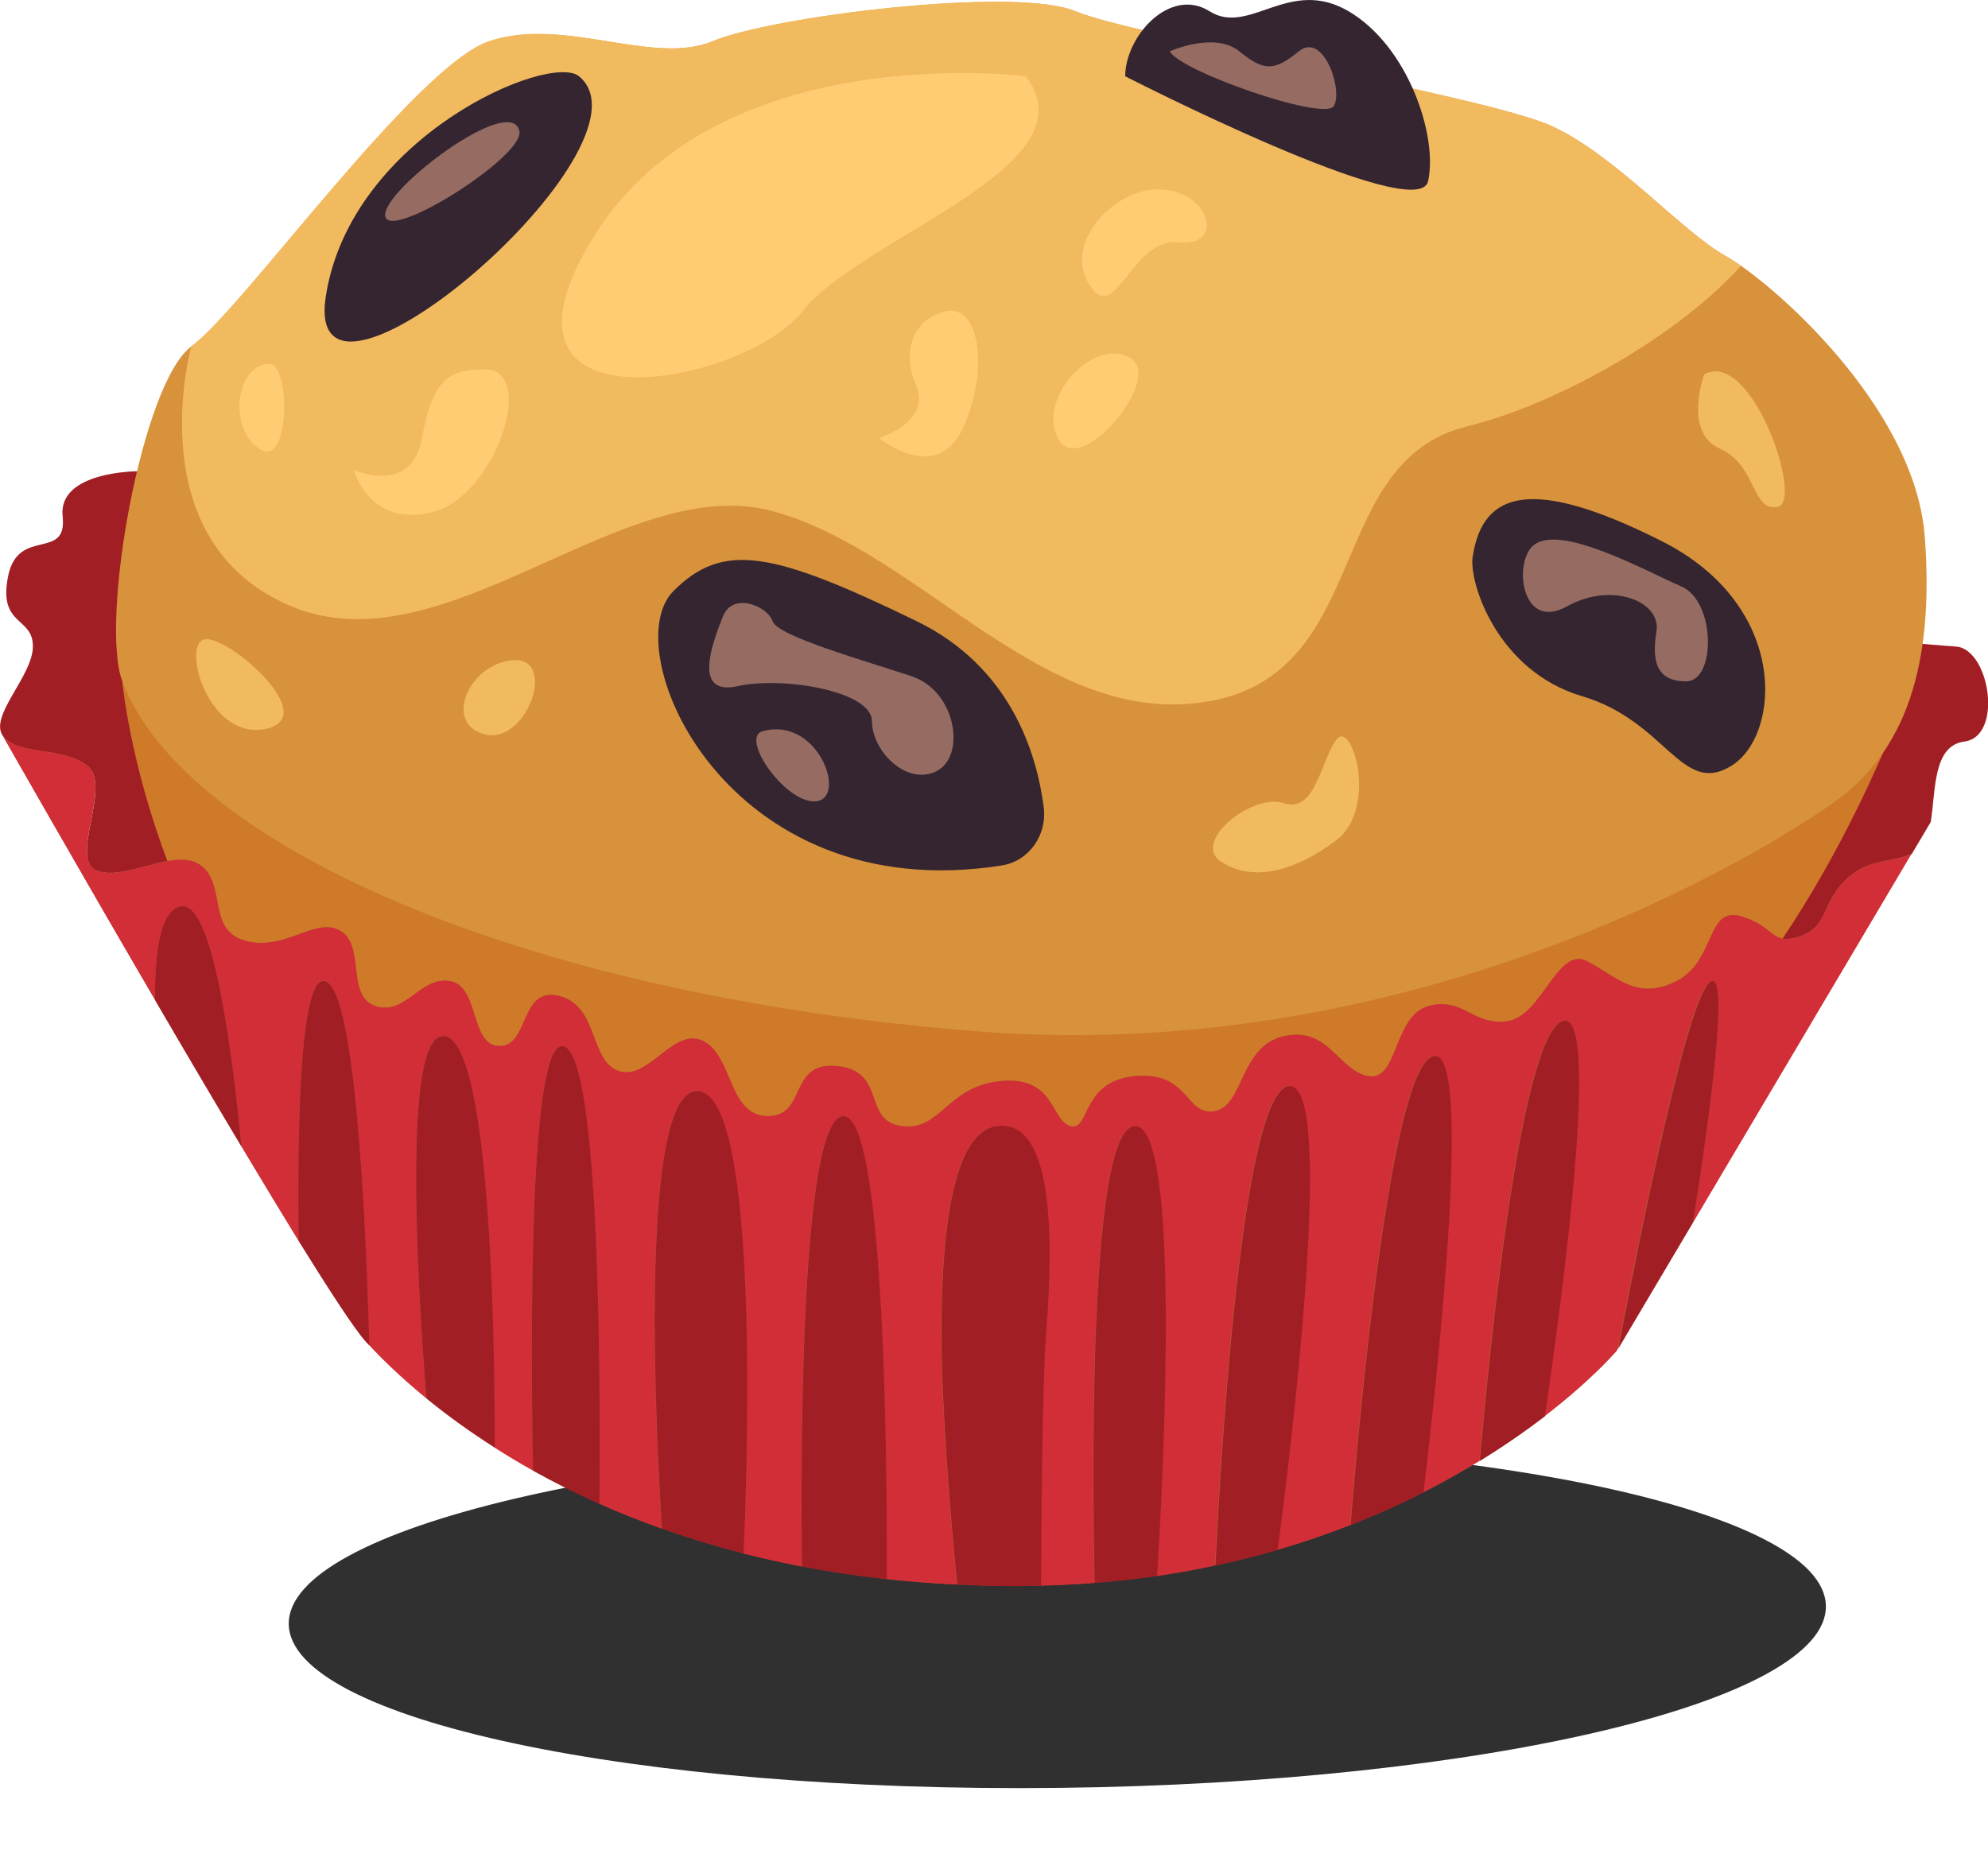 <svg width="104" height="98" viewBox="0 0 104 98" fill="none" xmlns="http://www.w3.org/2000/svg">
<g style="mix-blend-mode:difference" filter="url(#filter0_f_609_4648)">
<path d="M95.52 84.043C95.578 89.037 77.624 93.296 55.419 93.556C33.213 93.816 15.164 89.977 15.106 84.983C15.047 79.989 33.001 75.73 55.207 75.47C77.413 75.21 95.462 79.049 95.52 84.043Z" fill="#303030"/>
</g>
<g clip-path="url(#clip0_609_4648)">
<path d="M102.238 33.82C100.417 33.82 7.174 24.661 7.174 24.661C7.174 24.661 3.02 24.661 3.277 27.02C3.533 29.378 0.943 27.544 0.422 30.161C-0.099 32.778 1.721 32.253 1.721 33.82C1.721 35.387 -0.621 37.487 0.165 38.529C0.943 39.579 3.285 39.054 4.584 40.096C5.883 41.146 3.541 45.063 5.105 45.588C6.661 46.113 9.259 44.279 10.558 45.33C11.857 46.38 10.815 48.73 12.9 49.255C14.976 49.78 16.532 47.947 17.831 48.73C19.13 49.513 18.088 52.13 19.651 52.655C21.207 53.18 21.993 51.089 23.549 51.347C25.104 51.605 24.591 54.747 26.147 54.747C27.702 54.747 27.189 51.605 29.266 52.13C31.343 52.655 30.822 55.531 32.386 56.056C33.941 56.581 35.24 53.697 36.804 54.489C38.36 55.272 38.103 58.414 40.18 58.414C42.257 58.414 41.223 55.539 43.813 55.797C46.411 56.056 45.112 58.673 47.188 58.939C49.265 59.198 49.53 56.847 52.385 56.581C55.239 56.322 54.983 58.673 56.017 58.939C57.06 59.198 56.538 56.581 59.393 56.322C62.248 56.064 61.991 58.414 63.547 58.156C65.102 57.898 64.846 54.756 67.179 54.23C69.521 53.706 70.034 56.064 71.598 56.322C73.153 56.581 72.897 53.18 74.717 52.664C76.537 52.139 77.059 53.714 78.871 53.447C80.691 53.189 81.469 49.522 83.025 50.305C84.58 51.089 85.623 52.397 87.7 51.355C89.776 50.305 89.255 47.43 91.076 47.955C92.896 48.48 92.631 49.522 94.195 49.005C95.751 48.48 94.973 47.697 96.793 47.438C98.183 47.238 99.159 45.138 100.012 44.688L101.005 43.013C101.269 41.396 101.104 39.012 102.767 38.804C103.139 38.754 103.421 38.562 103.619 38.279C104.53 36.995 103.744 33.828 102.246 33.828L102.238 33.82Z" fill="#A21E25"/>
<path d="M6.396 35.645C6.396 35.645 7.952 52.647 20.942 60.764C33.933 68.874 74.188 64.948 84.059 58.673C93.93 52.397 99.383 37.22 99.383 37.22L6.396 35.654V35.645Z" fill="#CF7A29"/>
<path d="M94.187 48.988C92.631 49.513 92.888 48.463 91.067 47.938C89.247 47.413 89.768 50.297 87.691 51.339C85.615 52.389 84.572 51.08 83.016 50.288C81.461 49.505 80.675 53.164 78.863 53.43C77.042 53.689 76.521 52.122 74.709 52.647C72.888 53.172 73.153 56.572 71.59 56.306C70.034 56.047 69.513 53.689 67.171 54.214C64.829 54.739 65.094 57.873 63.539 58.139C61.983 58.398 62.239 56.047 59.385 56.306C56.53 56.564 57.051 59.181 56.009 58.923C54.966 58.664 55.231 56.306 52.377 56.564C49.522 56.822 49.257 59.181 47.18 58.923C45.103 58.664 46.402 56.047 43.804 55.781C41.206 55.522 42.249 58.398 40.172 58.398C38.095 58.398 38.352 55.256 36.796 54.472C35.24 53.689 33.941 56.564 32.377 56.039C30.822 55.514 31.335 52.639 29.258 52.114C27.181 51.589 27.703 54.73 26.139 54.73C24.575 54.73 25.096 51.589 23.541 51.33C21.985 51.072 21.199 53.164 19.643 52.639C18.088 52.114 19.122 49.497 17.823 48.713C16.524 47.93 14.968 49.763 12.891 49.238C10.815 48.713 11.849 46.363 10.55 45.313C9.251 44.263 6.653 46.096 5.097 45.571C3.541 45.046 5.875 41.121 4.576 40.079C3.277 39.029 0.943 39.554 0.157 38.512C0.157 38.512 16.524 67.29 19.122 70.165C21.72 73.041 32.113 82.983 53.146 82.983C74.179 82.983 84.572 70.69 84.572 70.69L99.995 44.654C99.143 45.105 97.852 44.929 96.776 45.838C95.221 47.146 95.734 48.455 94.178 48.98L94.187 48.988Z" fill="#B35830"/>
<path d="M6.396 35.645C5.213 32.462 7.439 19.952 10.028 18.118C12.627 16.285 21.72 3.467 25.609 2.159C29.506 0.85 34.181 3.467 37.301 2.159C40.42 0.85 53.146 -0.717 56.265 0.592C59.385 1.9 77.828 5.042 81.204 6.609C84.58 8.176 87.956 12.101 90.298 13.41C92.639 14.718 100.169 21.26 100.69 28.061C101.212 34.862 99.648 39.312 96.015 41.929C92.383 44.546 74.196 55.797 51.077 53.964C26.941 52.055 9.515 44.021 6.404 35.654L6.396 35.645Z" fill="#D8923B"/>
<path d="M63.274 36.695C71.846 35.129 69.248 24.136 76.778 22.302C81.229 21.219 87.592 17.76 91.076 13.918C90.778 13.71 90.505 13.526 90.281 13.401C87.939 12.093 84.564 8.167 81.188 6.601C77.812 5.034 59.368 1.892 56.249 0.583C53.13 -0.725 40.404 0.842 37.284 2.15C34.165 3.459 29.49 0.842 25.593 2.15C21.695 3.459 12.602 16.277 10.012 18.11C10.012 18.11 7.157 28.311 15.208 31.712C23.259 35.112 32.609 24.644 40.404 26.744C48.198 28.836 54.693 38.254 63.266 36.687L63.274 36.695Z" fill="#F2BA5F"/>
<path d="M35.224 30.936C32.171 34.012 37.979 47.563 52.401 45.288C53.833 45.063 54.784 43.696 54.602 42.246C54.238 39.404 52.865 34.895 47.95 32.503C40.42 28.845 37.822 28.319 35.224 30.936Z" fill="#342530"/>
<path d="M30.292 3.992C28.762 2.725 18.344 7.134 17.045 15.502C15.746 23.877 34.711 7.651 30.292 3.992Z" fill="#342530"/>
<path d="M58.864 3.992C58.864 1.9 61.205 -0.717 63.282 0.592C65.359 1.9 67.436 -1.242 70.555 0.592C73.675 2.425 75.23 7.134 74.709 9.484C74.188 11.843 58.864 3.992 58.864 3.992Z" fill="#342530"/>
<path d="M77.042 29.103C76.827 30.495 78.341 35.12 82.76 36.429C87.178 37.737 87.956 41.663 90.554 40.087C93.152 38.521 93.674 31.712 86.922 28.311C80.17 24.911 77.572 25.694 77.05 29.095L77.042 29.103Z" fill="#342530"/>
<path d="M53.667 3.992C53.667 3.992 37.565 1.9 31.07 12.368C24.575 22.836 38.864 20.219 41.976 16.293C45.095 12.368 57.3 8.709 53.667 4V3.992Z" fill="#FFCC73"/>
<path d="M37.822 32.245C37.201 33.803 36.266 36.429 38.6 35.904C40.941 35.379 45.616 36.162 45.616 37.737C45.616 39.312 47.437 41.137 48.992 40.354C50.548 39.571 50.035 36.17 47.693 35.387C45.352 34.603 40.677 33.295 40.42 32.512C40.164 31.728 38.343 30.945 37.822 32.253V32.245Z" fill="#966C62"/>
<path d="M39.899 38.262C38.649 38.604 41.198 42.188 42.753 41.921C44.309 41.663 42.753 37.471 39.899 38.262Z" fill="#966C62"/>
<path d="M80.162 28.586C79.169 29.586 79.64 33.037 81.982 31.728C84.315 30.42 86.913 31.47 86.657 33.037C86.4 34.603 86.657 35.654 88.213 35.654C89.768 35.654 89.768 31.47 87.956 30.686C86.136 29.903 81.461 27.286 80.162 28.595V28.586Z" fill="#966C62"/>
<path d="M27.173 6.867C26.767 4.817 19.9 10.009 20.156 11.318C20.413 12.626 27.429 8.176 27.173 6.867Z" fill="#966C62"/>
<path d="M61.197 2.684C61.197 2.684 63.538 1.633 64.829 2.684C66.128 3.734 66.65 3.734 67.949 2.684C69.248 1.633 70.29 4.775 69.769 5.559C69.248 6.342 61.718 3.725 61.197 2.684Z" fill="#966C62"/>
<path d="M89.512 51.347C90.463 50.863 89.479 58.197 88.568 63.973L100.004 44.671C99.151 45.121 97.861 44.946 96.785 45.855C95.229 47.163 95.742 48.471 94.187 48.997C92.631 49.522 92.888 48.471 91.067 47.947C89.247 47.421 89.768 50.305 87.691 51.347C85.615 52.397 84.572 51.088 83.016 50.297C81.461 49.513 80.675 53.172 78.863 53.439C77.042 53.697 76.521 52.13 74.709 52.655C72.888 53.18 73.153 56.581 71.59 56.314C70.034 56.056 69.513 53.697 67.171 54.222C64.829 54.747 65.094 57.881 63.539 58.148C61.983 58.406 62.239 56.056 59.385 56.314C56.53 56.572 57.051 59.189 56.009 58.931C54.966 58.672 55.231 56.314 52.377 56.572C49.522 56.831 49.257 59.189 47.18 58.931C45.103 58.672 46.402 56.056 43.804 55.789C41.206 55.531 42.249 58.406 40.172 58.406C38.095 58.406 38.352 55.264 36.796 54.48C35.24 53.697 33.941 56.572 32.377 56.047C30.822 55.522 31.335 52.647 29.258 52.122C27.181 51.597 27.703 54.739 26.139 54.739C24.575 54.739 25.096 51.597 23.541 51.339C21.985 51.08 21.199 53.172 19.643 52.647C18.088 52.122 19.122 49.505 17.823 48.721C16.524 47.938 14.968 49.772 12.891 49.247C10.815 48.721 11.849 46.371 10.55 45.321C9.251 44.271 6.653 46.105 5.097 45.58C3.541 45.054 5.875 41.129 4.576 40.087C3.277 39.037 0.943 39.562 0.157 38.52C0.157 38.52 3.914 45.13 8.109 52.322C8.092 49.922 8.357 47.538 9.507 47.413C11.179 47.23 12.188 55.347 12.627 59.981C13.694 61.764 14.712 63.448 15.614 64.915C15.539 59.239 15.655 50.813 17.037 51.33C18.634 51.93 19.155 64.54 19.312 70.382C19.941 71.065 20.934 72.04 22.299 73.166C21.861 67.64 20.984 53.789 23.267 54.214C25.766 54.672 25.882 71.499 25.874 75.749C26.503 76.149 27.165 76.549 27.876 76.949C27.752 70.215 27.653 54.122 29.498 54.739C31.368 55.364 31.409 72.016 31.351 78.691C32.369 79.141 33.461 79.583 34.611 79.991C34.305 75.141 33.354 56.872 36.506 57.097C39.791 57.331 39.055 77.374 38.873 81.291C39.857 81.541 40.875 81.766 41.934 81.975C41.868 76.574 41.835 58.856 44.036 58.406C46.394 57.931 46.394 78.733 46.378 82.633C47.561 82.758 48.785 82.858 50.051 82.917C49.745 79.775 49.232 73.882 49.232 69.657C49.232 63.64 50.018 59.248 52.087 58.931C55.463 58.406 54.941 66.515 54.685 69.915C54.495 72.416 54.445 79.425 54.428 82.975C55.388 82.95 56.332 82.908 57.242 82.833C57.126 77.433 56.919 58.931 59.352 58.931C61.784 58.931 60.866 76.649 60.51 82.475C61.561 82.325 62.579 82.133 63.555 81.925C63.787 77.024 64.895 57.072 67.403 56.839C69.86 56.614 67.51 75.774 66.807 81.108C68.156 80.716 69.43 80.275 70.621 79.808C71.043 74.574 72.698 55.947 74.932 55.272C77.05 54.63 75.189 71.79 74.436 78.1C75.503 77.558 76.48 76.999 77.382 76.449C77.812 71.524 79.458 54.33 81.684 53.439C83.753 52.605 81.701 67.874 80.782 74.116C83.289 72.182 84.539 70.707 84.539 70.707L84.63 70.549C85.788 64.448 88.295 51.938 89.47 51.347H89.512Z" fill="#D12E37"/>
<path d="M52.112 58.931C50.043 59.248 49.257 63.64 49.257 69.657C49.257 73.882 49.77 79.783 50.076 82.917C51.077 82.967 52.103 83 53.154 83C53.593 83 54.023 82.983 54.462 82.975C54.478 79.425 54.528 72.415 54.718 69.915C54.975 66.515 55.496 58.406 52.12 58.931H52.112Z" fill="#A21E25"/>
<path d="M59.377 58.931C56.936 58.931 57.151 77.433 57.267 82.833C58.392 82.742 59.484 82.625 60.535 82.467C60.891 76.649 61.768 58.923 59.377 58.923V58.931Z" fill="#A21E25"/>
<path d="M67.436 56.839C64.929 57.072 63.82 77.025 63.588 81.925C64.713 81.683 65.806 81.408 66.84 81.108C67.543 75.783 69.893 56.614 67.436 56.839Z" fill="#A21E25"/>
<path d="M74.965 55.272C72.731 55.947 71.076 74.574 70.654 79.808C72.028 79.275 73.302 78.691 74.469 78.1C75.222 71.79 77.084 54.63 74.965 55.272Z" fill="#A21E25"/>
<path d="M81.717 53.439C79.492 54.339 77.845 71.532 77.415 76.449C78.73 75.641 79.864 74.841 80.815 74.116C81.734 67.873 83.786 52.605 81.717 53.439Z" fill="#A21E25"/>
<path d="M89.512 51.347C88.337 51.938 85.83 64.448 84.671 70.549L88.568 63.973C89.479 58.197 90.463 50.863 89.512 51.347Z" fill="#A21E25"/>
<path d="M44.053 58.406C41.852 58.847 41.885 76.566 41.951 81.975C43.358 82.242 44.839 82.466 46.394 82.641C46.411 78.741 46.402 57.939 44.053 58.414V58.406Z" fill="#A21E25"/>
<path d="M36.523 57.097C33.37 56.872 34.322 75.141 34.628 79.991C35.96 80.466 37.383 80.9 38.898 81.291C39.071 77.383 39.808 57.339 36.531 57.097H36.523Z" fill="#A21E25"/>
<path d="M29.506 54.747C27.653 54.13 27.76 70.215 27.884 76.958C28.952 77.549 30.102 78.141 31.36 78.7C31.418 72.024 31.376 55.381 29.506 54.747Z" fill="#A21E25"/>
<path d="M23.276 54.222C20.984 53.805 21.869 67.657 22.308 73.174C23.292 73.982 24.484 74.858 25.882 75.749C25.89 71.507 25.774 54.672 23.276 54.214V54.222Z" fill="#A21E25"/>
<path d="M17.045 51.347C15.663 50.822 15.547 59.248 15.622 64.932C17.26 67.573 18.543 69.54 19.122 70.191C19.18 70.257 19.254 70.332 19.321 70.407C19.163 64.573 18.642 51.955 17.045 51.355V51.347Z" fill="#A21E25"/>
<path d="M9.507 47.421C8.365 47.546 8.092 49.93 8.109 52.33C9.607 54.905 11.162 57.539 12.627 59.989C12.188 55.355 11.179 47.23 9.507 47.421Z" fill="#A21E25"/>
<path d="M60.56 9.909C58.293 9.909 55.612 12.676 56.985 14.893C58.359 17.11 59.186 12.401 61.66 12.676C64.134 12.951 63.307 9.909 60.56 9.909Z" fill="#FFCC73"/>
<path d="M49.563 16.276C47.933 16.552 47.089 18.218 47.917 20.152C48.744 22.094 45.989 22.919 45.989 22.919C45.989 22.919 49.009 25.411 50.391 22.369C51.764 19.319 51.218 16.002 49.563 16.276Z" fill="#FFCC73"/>
<path d="M59.186 18.769C57.358 17.544 54.238 20.71 55.339 22.919C56.439 25.136 60.833 19.877 59.186 18.769Z" fill="#FFCC73"/>
<path d="M25.377 19.327C23.45 19.327 22.63 19.877 22.076 22.927C21.53 25.969 18.501 24.586 18.501 24.586C18.501 24.586 19.329 27.628 22.622 26.803C25.924 25.969 28.116 19.327 25.369 19.327H25.377Z" fill="#FFCC73"/>
<path d="M14.1 19.044C12.362 19.044 11.899 22.369 13.553 23.477C15.2 24.586 15.2 19.044 14.1 19.044Z" fill="#FFCC73"/>
<path d="M70.183 13.785C67.767 13.176 66.335 17.385 67.436 18.218C68.536 19.052 72.384 14.343 70.183 13.785Z" fill="#F2BA5F"/>
<path d="M26.751 34.553C24.5 34.803 23.176 37.879 25.377 38.429C27.578 38.979 29.225 34.278 26.751 34.553Z" fill="#F2BA5F"/>
<path d="M10.806 33.445C9.408 33.445 10.806 38.704 13.835 38.154C16.855 37.604 12.188 33.445 10.806 33.445Z" fill="#F2BA5F"/>
<path d="M63.861 45.08C62.331 44.046 65.508 41.479 67.163 42.029C68.809 42.579 69.091 39.812 69.91 38.704C70.737 37.596 72.111 42.304 69.91 43.963C67.709 45.621 65.508 46.18 63.861 45.071V45.08Z" fill="#F2BA5F"/>
<path d="M89.148 19.602C89.148 19.602 88.047 22.644 89.975 23.477C91.903 24.311 91.622 26.803 93.003 26.519C94.377 26.244 91.63 18.21 89.156 19.594L89.148 19.602Z" fill="#F2BA5F"/>
</g>
<defs>
<filter id="filter0_f_609_4648" x="11.106" y="71.457" width="88.414" height="26.111" filterUnits="userSpaceOnUse" color-interpolation-filters="sRGB">
<feFlood flood-opacity="0" result="BackgroundImageFix"/>
<feBlend mode="normal" in="SourceGraphic" in2="BackgroundImageFix" result="shape"/>
<feGaussianBlur stdDeviation="2" result="effect1_foregroundBlur_609_4648"/>
</filter>
<clipPath id="clip0_609_4648">
<rect width="104" height="83" fill="white"/>
</clipPath>
</defs>
</svg>
